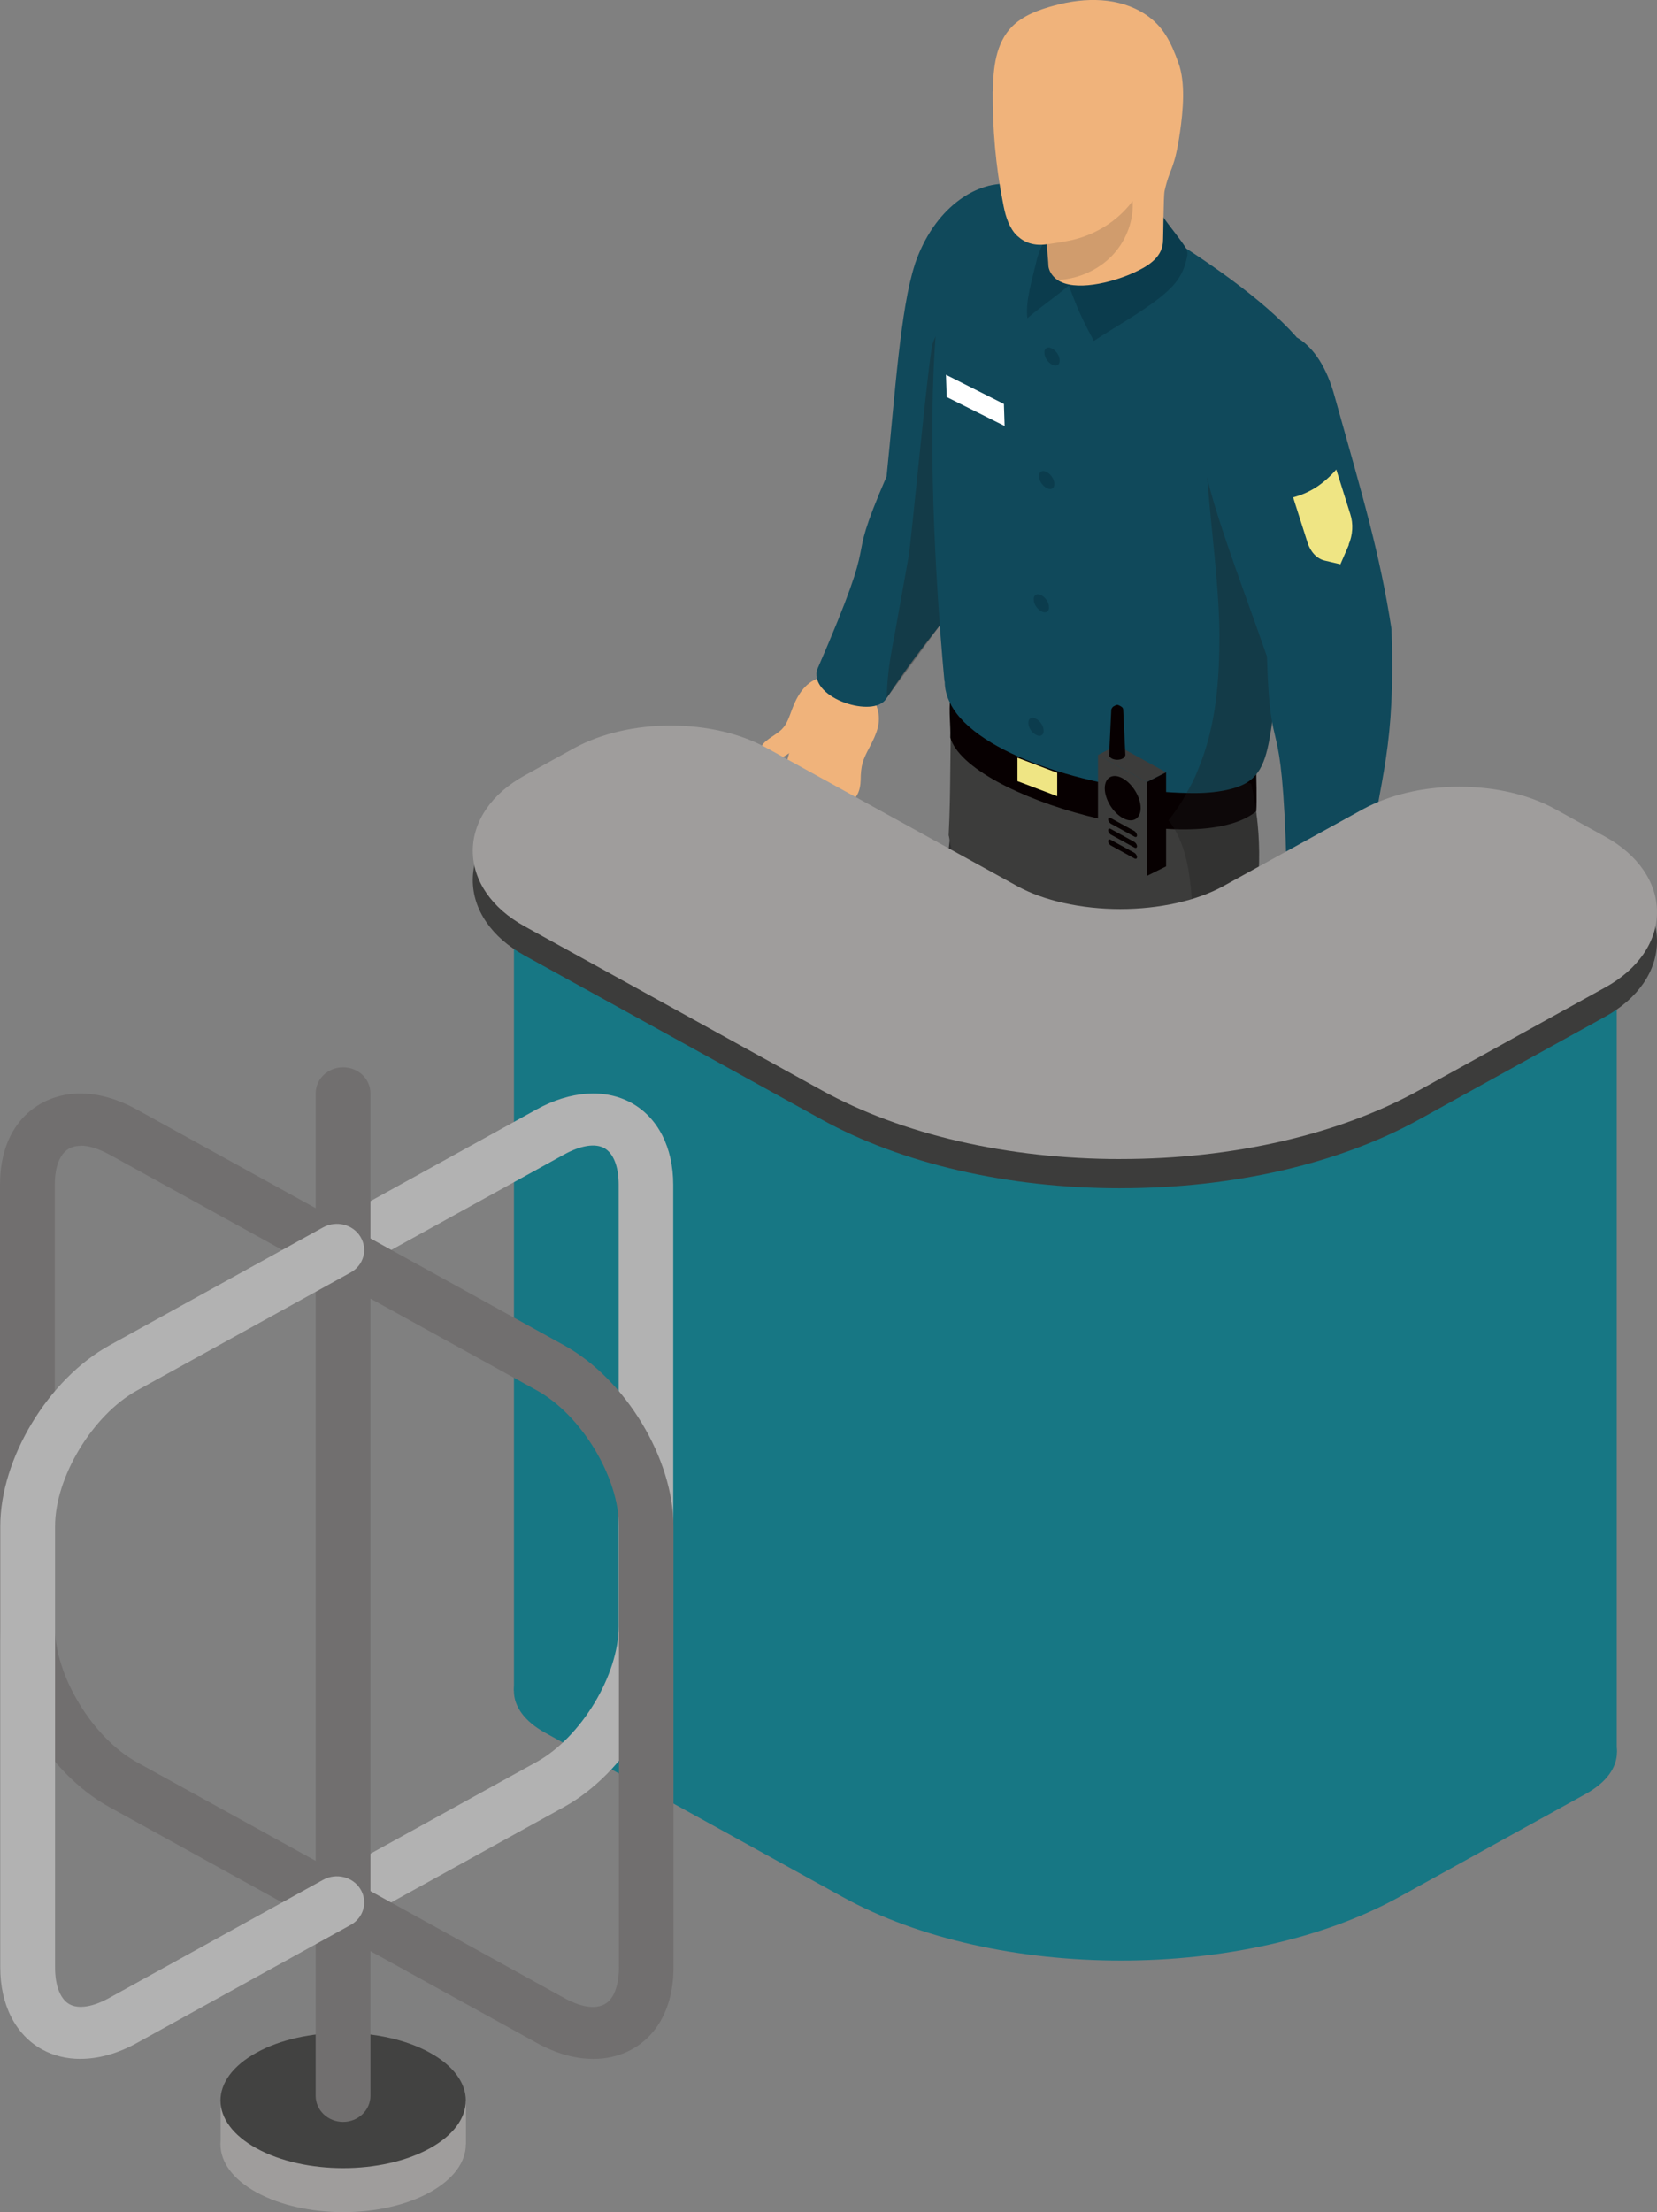 <?xml version="1.0" encoding="UTF-8"?>
<svg id="_レイヤー_2" data-name="レイヤー_2" xmlns="http://www.w3.org/2000/svg" viewBox="0 0 579 772.67">
  <rect x="0" y="0" width="579" height="772.67" fill="#808080" stroke="none"/>
  <g id="_レイヤー_1-2" data-name="レイヤー_1">
    <g>
      <g>
        <g>
          <path d="M300.64,238.61c-5-3.56-9.4-3.4-14.65-1.7-4.74,1.54-7.54,6.23-9.23,10.84-.93,2.43-1.69,5.1-3.56,6.96-2.29,2.35-6.95,3.97-7.54,7.12-.59,3.24,2.54,5.1,5.59,3.72,6.35-2.83,7.29-5.18,8.81-6.23,2.29-1.54,5.85-1.38,8.22-2.75,2.71-1.7,5.34-5.18,6.18-8.17l6.18-9.71v-.08Z" style="fill: #f0b37b;"/>
          <path d="M295.3,278.91c-.42,4.86-3.56,8.34-6.61,6.8-.85,2.91-6.1,5.26-8.05,1.46-2.46,2.18-6.27-2.51-6.35-5.91-.17-5.1-.34-5.42-.42-6.96-.08-3.56.85-7.28,1.44-9.63.85-3.32,2.03-6.31,4.07-9.14,5.25-7.36,9.32-15.46,18.04-18.69,3.64,1.62,7.12,3.8,9.15,10.6,1.44,5.02-.25,8.82-2.71,13.51-2.46,4.61-3.05,6.39-3.13,11.57-.17,7.04-4.49,8.34-5.34,6.47l-.08-.08Z" style="fill: #f0b37b;"/>
        </g>
        <path d="M319.7,92.3c-5.08,15.46-6.95,45.48-9.91,74.13-16.01,36.9-.42,12.62-24.4,67.82-1.95,9.87,19.91,16.67,24.23,9.87,20.42-30.91,27.36-30.75,43.97-69.35,7.54-25.9,9.74-40.79,15.84-77.53,7.62-42.65-36.51-43.7-49.73-5.02v.08Z" style="fill: #10495b;"/>
        <path d="M336.39,207.61c-.68-30.35.34-60.69,2.71-91.04-4.15,12.62-9.06-9.14-13.21,3.48-1.36,4.05-7.54,69.68-8.39,74.29-1.69,9.33-3.36,18.64-5,27.92-.85,4.45-1.69,8.82-2.12,13.27-.34,2.83-.42,5.58-.59,8.34l26.6-36.25Z" style="fill: #1b1d1b; isolation: isolate; opacity: .3;"/>
        <path d="M370.19,503.15l2.37,20.72c3.3,5.66,4.49,14.49,4.74,24.12-3.64,8.42-46.85,27.27-58.37,27.03-21.6,0-21.01-18.13-14.23-22.58,22.96-15.21,29.9-26.54,29.9-26.54l-1.86-22.74h37.44Z" style="fill: #070001;"/>
        <path d="M333.68,276.32l-10.25,95.57c-.51,18.94-1.27,38.28-1.78,56.49-.08,4.94-.25,9.71-.34,14.4,0,2.83-.08,5.58-.17,8.25,0,5.18-.08,10.12-.08,14.81h0c0,19.18.93,34.64,3.39,42.97,3.22,11.65,52.18,11.57,53.96-5.42.68-10.84,1.44-21.61,1.95-32.21.25-4.45.42-8.82.59-13.19.17-3.32.25-6.55.34-9.71.17-4.37.17-8.58.25-12.79.17-20.96-1.1-39.98-5-55.19,9.06-30.91,13.3-60.77,13.47-89.91l-56.42-14.16.08.08Z" style="fill: #303030;"/>
        <path d="M390.09,625.59c8.39.16,33.55-9.87,48.12-18.45,5.42-3.32,9.32-6.31,10.33-8.58-.25-9.71-1.44-18.45-4.74-24.12l-1.78-15.7-.59-5.1h-37.44l.85,10.36,1.02,12.38s-6.95,11.33-29.9,26.62c-6.78,4.53-7.37,22.58,14.23,22.58h-.08Z" style="fill: #070001;"/>
        <path d="M331.56,291.94c2.71,17.88,16.52,26.95,34.22,32.61l15.08,98.16c1.44,18.86,2.88,38.2,4.24,56.32.42,4.94.85,9.71,1.19,14.4.25,2.83.51,5.5.76,8.25.42,5.1,1.02,10.03,1.44,14.73,1.1,9.55,2.2,18.13,3.56,25.33,1.36,7.2,2.8,13.03,4.49,17.08.93,2.43,3.98,4.13,8.13,5.1,7.71,1.86,19.31,1.13,28.8-1.78,3.13-.89,6.01-2.1,8.39-3.48,4.74-2.75,7.79-6.23,7.79-10.52-.42-10.84-.93-21.61-1.44-32.29-.25-4.45-.51-8.82-.85-13.11-.17-3.32-.42-6.55-.68-9.71-.34-4.37-.68-8.66-1.19-12.79-2.12-20.88-5.34-39.65-10.84-54.38,5.68-31.56,3.05-65.55,0-94.52,5.25-15.38,7.54-35.36,2.46-57.7l-1.52-.4-17.2-4.13-84.2-20.15-1.69-.4c-.68,14.24-.17,26.87-1.02,43.3l.08.08Z" style="fill: #3c3c3b;"/>
        <path d="M438.97,270.09s.25,9.71,0,13.27c-21.26,17.56-100.81-4.77-106.91-25.73.17-4.37-.59-8.58,0-14.32,20.16,26.3,82.17,40.06,106.82,26.79h.08Z" style="fill: #070001;"/>
        <polygon points="355.53 272.84 369.42 278.1 369.42 269.93 355.53 264.67 355.53 272.84" style="fill: #efe584;"/>
        <path d="M330.12,238.04c0,3.97,1.52,7.69,4.07,11.09,13.13,17.24,54.22,27.43,80.39,27.84,4.49.16,8.56-.08,11.94-.65,3.9-.65,6.78-1.54,9.06-2.91,6.35-3.88,7.54-11.25,9.32-23.95,1.52-13.51,2.88-25.98,3.98-37.39,5-52.84,5.34-83.03,4.07-94.44-11.86-13.43-32.53-27.43-49.73-37.95-23.3-10.03-44.13-16.19-56.5-14.89-33.63,3.8-16.69,173.18-16.69,173.18l.08.08Z" style="fill: #10495b;"/>
        <path d="M413.73,409.36c-.42,3.48-.93,6.96-.68,10.44.42,5.1,2.46,9.87,4.49,14.57,10.08,23.71,19.74,48.31,19.4,73.8-.17,8.98-1.44,17.97-2.29,26.87-.59,6.23-1.02,12.38-1.19,18.61v8.58c.17,15.05,1.69,30.1,4.66,44.91,5.42-3.32,9.32-6.31,10.33-8.58-.25-9.71-1.44-18.45-4.74-24.12l-1.78-15.7c4.74-2.75,7.79-6.23,7.79-10.52-.42-10.84-.93-21.61-1.44-32.29-.25-4.45-.51-8.82-.85-13.11-.17-3.32-.42-6.55-.68-9.71-.34-4.37-.68-8.66-1.19-12.79-2.12-20.88-5.34-39.65-10.84-54.38,5.68-31.56,3.05-65.55,0-94.52,5.25-15.38,7.54-35.36,2.46-57.7l-1.52-.4c6.35-3.88,7.54-11.25,9.32-23.95,1.52-13.51,2.88-25.98,3.98-37.39-.42-1.38-.85-2.67-1.27-4.05-6.52-20.39-20.08-47.83-26.6-68.22-1.36,24.03,5,58.19,5,82.3,0,14.65-.93,31.4-7.62,47.18-1.02,2.59-2.29,5.18-3.81,7.69-1.69,3.32-3.9,6.47-6.35,9.63,6.01,7.69,7.37,17.88,8.13,27.43,2.63,31.72,1.69,63.77-2.71,95.33v.08Z" style="fill: #1b1d1b; isolation: isolate; opacity: .3;"/>
        <path d="M476.84,326.25c0,2.51,0,5.02-.85,7.36-.68,1.7-1.78,3.16-2.8,4.53-2.8,3.72-5.51,7.45-8.3,11.17-.85,1.13-1.69,2.27-2.71,3.24-2.29,2.27-5.34,3.88-8.56,4.45-1.02.16-2.12.24-2.88-.4-.42-.32-.68-.73-.85-1.21-.85-2.18.51-4.53,1.44-6.72,1.69-4.05,1.86-8.5,1.69-12.87-.25-4.37-.85-8.66-.85-13.03.34,3.16.42,6.47-.76,9.47-1.19,2.99-3.81,5.66-7.12,5.99-.34,0-.68,0-.93-.08s-.34-.32-.51-.57c-1.02-1.54-1.27-3.48-.68-5.18.42-1.29,1.27-2.43,1.69-3.72.51-1.62.34-3.32.25-5.02-.17-6.96,2.63-14,7.45-19.18.93-.97,1.95-1.94,3.13-2.67,2.8-1.7,6.27-2.1,9.57-2.1.76,0,1.52,0,2.2.24.51.16,1.02.57,1.44.89,3.73,2.91,6.01,7.2,7.29,11.57,1.27,4.45,1.52,9.06,1.61,13.6v.24Z" style="fill: #f0b37b;"/>
        <path d="M420.08,157.76c1.95,16.1,13.13,44.19,22.62,71.54,1.19,39.98,5.17,13.92,6.86,73.64,3.98,8.5,25.07,7.45,27.7,2.67,5.42-36.17,10.33-44.1,8.98-85.86-4.15-26.62-9.74-45.16-19.82-81.09-11.27-41.92-50.91-21.45-46.42,19.02l.08.08Z" style="fill: #10495b;"/>
        <path d="M471.25,190.22c1.44-3.32,1.69-7.28.59-10.6l-4.91-15.62c-2.12,2.43-4.49,4.53-6.95,6.15-2.54,1.62-5.25,2.83-8.13,3.56l5,15.7c1.02,3.32,3.3,5.75,6.01,6.39l5.51,1.29,2.96-6.8-.08-.08Z" style="fill: #efe584;"/>
        <path d="M414.49,86.79c.85,1.54.25,3.24-.25,5.1-1.52,5.42-4.66,8.66-9.15,12.22-6.95,5.42-15.5,10.12-22.87,14.97-4.07-7.45-6.18-12.3-8.73-19.42-3.9,3.48-10.5,8.01-14.49,11.49-.76-5.91,1.69-13.6,3.05-19.42,1.27-5.83,4.49-11.49,9.74-14.73,4.57-2.83,10.17-3.72,15.59-3.4,3.9.24,14.65-4.53,19.06,2.18,1.78,2.75,6.44,8.25,8.05,11.09v-.08Z" style="fill: #0b3c4d;"/>
        <g>
          <path d="M346.89,31.93c-.08,13.03,1.02,26.06,3.56,38.84.68,3.72,1.61,7.45,3.98,10.52.42.49.85.97,1.27,1.29,2.37,2.18,5.76,3.4,10,2.75h.08c.08,1.86.59,6.47.59,7.77.25,1.38.85,2.43,1.61,3.32.42.49.93.97,1.44,1.29,6.01,4.21,18.89,1.13,26.85-2.51,4.24-1.94,9.57-4.86,10.08-10.44.17-1.94.17-16.27.59-18.13,1.95-8.58,3.39-6.8,5.42-20.72,1.02-7.2,1.95-17.08-.59-23.95-2.63-7.36-5.34-12.87-11.61-16.99-9.15-5.99-20.92-5.99-31.6-3.08-5.51,1.46-11.01,3.48-14.91,7.36-5.76,5.83-6.61,14.57-6.69,22.58l-.08.08Z" style="fill: #f0b37b;"/>
          <path d="M365.78,85.34c0,1.7.59,6.39.59,7.77.42,2.1,1.52,3.64,3.05,4.61.68,0,1.44,0,2.12-.08,6.86-.81,13.38-4.13,17.79-9.14,4.41-5.02,6.86-11.73,6.44-18.29-5.42,7.28-13.81,12.38-22.96,14-2.54.49-4.49.73-7.03,1.13Z" style="fill: #1b1d1b; isolation: isolate; opacity: .15;"/>
        </g>
        <polygon points="330.8 138.67 351.04 148.78 350.79 141.09 330.54 130.9 330.8 138.67" style="fill: #fff;"/>
        <path d="M364.94,123.21c0,1.62,1.27,3.48,2.8,4.21,1.44.73,2.63,0,2.54-1.54,0-1.62-1.27-3.48-2.8-4.21-1.44-.73-2.63,0-2.54,1.54Z" style="fill: #0b3c4d;"/>
        <path d="M363.07,166.34c0,1.62,1.27,3.48,2.8,4.21,1.44.73,2.63,0,2.54-1.54,0-1.62-1.27-3.48-2.8-4.21-1.44-.73-2.63,0-2.54,1.54Z" style="fill: #0b3c4d;"/>
        <path d="M361.21,209.39c0,1.62,1.27,3.48,2.8,4.21,1.44.73,2.63,0,2.54-1.54,0-1.62-1.27-3.48-2.8-4.21-1.44-.73-2.63,0-2.54,1.54Z" style="fill: #0b3c4d;"/>
        <path d="M359.34,252.53c0,1.62,1.27,3.48,2.8,4.21,1.44.73,2.63,0,2.54-1.54,0-1.62-1.27-3.48-2.8-4.21-1.44-.73-2.63,0-2.54,1.54Z" style="fill: #0b3c4d;"/>
        <g>
          <g>
            <polygon points="383.66 296.55 383.66 263.7 400.77 273.16 400.77 305.94 383.66 296.55" style="fill: #3c3c3b;"/>
            <polygon points="383.66 263.7 390.26 260.3 407.46 269.76 400.77 273.16 383.66 263.7" style="fill: #3c3c3b;"/>
            <polygon points="400.77 305.94 407.46 302.62 407.46 269.76 400.77 273.16 400.77 305.94" style="fill: #070001;"/>
          </g>
          <path d="M389.16,246.7c1.1-.65,1.36-.65,2.46,0,.59.32.85.73.85,1.13l.76,15.94s-.25.81-.85,1.13c-1.1.65-2.88.65-3.98,0-.51-.32-.85-.73-.85-1.13h0l.76-15.94s.25-.81.85-1.13h0Z" style="fill: #070001;"/>
          <path d="M386.03,275.35c0,3.8,2.8,8.42,6.27,10.36,3.47,1.94,6.27.32,6.27-3.48s-2.8-8.42-6.27-10.36c-3.47-1.94-6.27-.32-6.27,3.48Z" style="fill: #070001;"/>
          <g>
            <path d="M387.21,286.19c0,.57.42,1.13.85,1.46l8.39,4.61c.51.24.85,0,.85-.49h0c0-.49-.42-1.13-.85-1.46l-8.39-4.61c-.51-.24-.85,0-.85.49h0Z" style="fill: #070001;"/>
            <path d="M387.21,290c0,.49.42,1.13.85,1.46l8.39,4.61c.51.24.85,0,.85-.49h0c0-.57-.42-1.13-.85-1.46l-8.39-4.61c-.51-.24-.85,0-.85.49h0Z" style="fill: #070001;"/>
            <path d="M387.21,293.8c0,.57.42,1.13.85,1.46l8.39,4.61c.51.24.85,0,.85-.49h0c0-.57-.42-1.13-.85-1.46l-8.39-4.61c-.51-.24-.85,0-.85.49h0Z" style="fill: #070001;"/>
          </g>
        </g>
      </g>
      <g>
        <polygon points="179.59 307.4 385.18 365.82 564.94 328.76 564.94 611.92 372.31 661.28 372.9 644.69 179.59 590.55 179.59 307.4" style="fill: #177784;"/>
        <path d="M434.65,614.59l48.79-26.87c14.65-8.09,38.46-8.09,53.11,0l17.45,9.63c7.37,4.05,11.01,9.31,11.01,14.65s-3.64,10.6-11.01,14.65l-65.06,35.93c-53.71,29.62-140.79,29.62-194.5,0l-103.86-57.3c-7.37-4.05-11.01-9.31-11.01-14.65s3.64-10.6,11.01-14.65l17.45-9.63c14.65-8.09,38.46-20.8,53.11-12.71l87.51,60.94c23.8,13.11,62.26,13.11,86.07,0h-.08Z" style="fill: #177784;"/>
        <path d="M434.65,331.43l48.79-26.87c14.65-8.09,38.46-8.09,53.11,0l17.45,9.63c7.37,4.05,11.01,9.31,11.01,14.65s-3.64,10.6-11.01,14.65l-65.06,35.93c-53.71,29.62-140.79,29.62-194.5,0l-103.86-57.3c-7.37-4.05-11.01-9.31-11.01-14.65s3.64-10.6,11.01-14.65l17.45-9.63c14.65-8.09,38.46-8.09,53.11,0l87.51,48.23c23.8,13.11,62.26,13.11,86.07,0h-.08Z" style="fill: #e16a3b;"/>
        <path d="M391.62,415.03c39.14,0,76.16-8.5,104.28-24.03l65.06-35.93c11.44-6.31,18.04-15.94,18.04-26.3s-6.61-19.99-18.04-26.3l-17.45-9.63c-9.23-5.1-21.09-7.85-33.63-7.85s-24.4,2.83-33.63,7.85l-48.79,26.87c-9.23,5.1-22.36,8.01-36,8.01s-26.77-2.91-36-8.01l-87.51-48.23c-9.23-5.1-21.09-7.85-33.63-7.85s-24.4,2.83-33.63,7.85l-17.45,9.63c-11.44,6.31-18.04,15.94-18.04,26.3s6.61,19.99,18.04,26.3l103.86,57.3c28.04,15.46,65.14,24.03,104.28,24.03h.25Z" style="fill: #3c3c3b;"/>
        <path d="M391.62,404.83c39.14,0,76.16-8.5,104.28-24.03l65.06-35.93c11.44-6.31,18.04-15.94,18.04-26.3s-6.61-19.99-18.04-26.3l-17.45-9.63c-9.23-5.1-21.09-7.85-33.63-7.85s-24.4,2.83-33.63,7.85l-48.79,26.87c-9.23,5.1-22.36,8.01-36,8.01s-26.77-2.91-36-8.01l-87.51-48.23c-9.23-5.1-21.09-7.85-33.63-7.85s-24.4,2.83-33.63,7.85l-17.45,9.63c-11.44,6.31-18.04,15.94-18.04,26.3s6.61,19.99,18.04,26.3l103.86,57.3c28.04,15.46,65.14,24.03,104.28,24.03h.25Z" style="fill: #9f9d9c;"/>
      </g>
      <g>
        <g>
          <rect x="77.09" y="733.63" width="85.73" height="15.38" style="fill: #9f9d9c;"/>
          <path d="M89.62,732.33c-16.77,9.23-16.77,24.2,0,33.42,16.77,9.23,43.88,9.23,60.57,0,16.77-9.23,16.77-24.2,0-33.42-16.77-9.23-43.88-9.23-60.57,0Z" style="fill: #9f9d9c;"/>
          <path d="M89.62,716.96c-16.77,9.23-16.77,24.2,0,33.42,16.77,9.23,43.88,9.23,60.57,0,16.77-9.23,16.77-24.2,0-33.42-16.77-9.23-43.88-9.23-60.57,0Z" style="fill: #424241;"/>
        </g>
        <g>
          <path d="M122.49,672.37l-9.57-15.78,74.63-41.19c15.5-8.58,28.63-30.27,28.63-47.42v-154.16c0-6.39-1.86-11.01-5-12.79-3.22-1.78-8.3-.97-14.15,2.27l-74.63,41.19-9.57-15.78,74.63-41.19c11.86-6.55,23.97-7.36,33.21-2.27,9.23,5.1,14.57,15.54,14.57,28.57v154.16c0,23.63-16.77,51.39-38.2,63.2l-74.63,41.19h.08Z" style="fill: #b2b2b2;"/>
          <path d="M207.29,719.14h0c-6.35,0-12.96-1.86-19.74-5.58l-149.35-82.38c-21.43-11.82-38.2-39.57-38.2-63.2v-154.16c0-22.01,14.06-31.88,28.04-31.88,6.35,0,12.96,1.86,19.74,5.58l149.35,82.38c21.43,11.82,38.2,39.57,38.2,63.2v154.16c0,9.06-2.46,16.83-7.2,22.5-5.08,6.07-12.45,9.39-20.84,9.39h0ZM28.12,400.22c-7.79,0-8.98,8.58-8.98,13.68v154.16c0,17.16,13.13,38.84,28.63,47.42l149.35,82.38c7.03,3.88,12.96,4.29,16.1.57,1.95-2.35,3.05-6.31,3.05-11.17v-154.16c0-17.16-13.13-38.84-28.63-47.42l-149.35-82.38c-3.73-2.02-7.2-3.16-10.17-3.16v.08Z" style="fill: #716f6f;"/>
          <path d="M119.87,741.15c-5.25,0-9.57-4.05-9.57-9.14v-350.08c0-5.02,4.24-9.14,9.57-9.14s9.57,4.05,9.57,9.14v350.08c0,5.02-4.24,9.14-9.57,9.14Z" style="fill: #716f6f;"/>
          <path d="M28.04,719.14c-4.83,0-9.4-1.13-13.38-3.32-9.23-5.1-14.57-15.54-14.57-28.57v-154.16c0-23.63,16.77-51.39,38.2-63.2l74.63-41.19c4.57-2.51,10.42-1.05,13.05,3.32,2.63,4.37,1.1,9.95-3.47,12.46l-74.63,41.19c-15.5,8.58-28.63,30.27-28.63,47.42v154.16c0,6.39,1.86,11.01,5,12.79,3.22,1.78,8.3.97,14.06-2.27l74.63-41.19c4.57-2.51,10.42-1.05,13.05,3.32,2.63,4.37,1.1,9.95-3.47,12.46l-74.63,41.19c-6.69,3.72-13.47,5.58-19.74,5.58h-.08Z" style="fill: #b2b2b2;"/>
        </g>
      </g>
    </g>
  </g>
</svg>